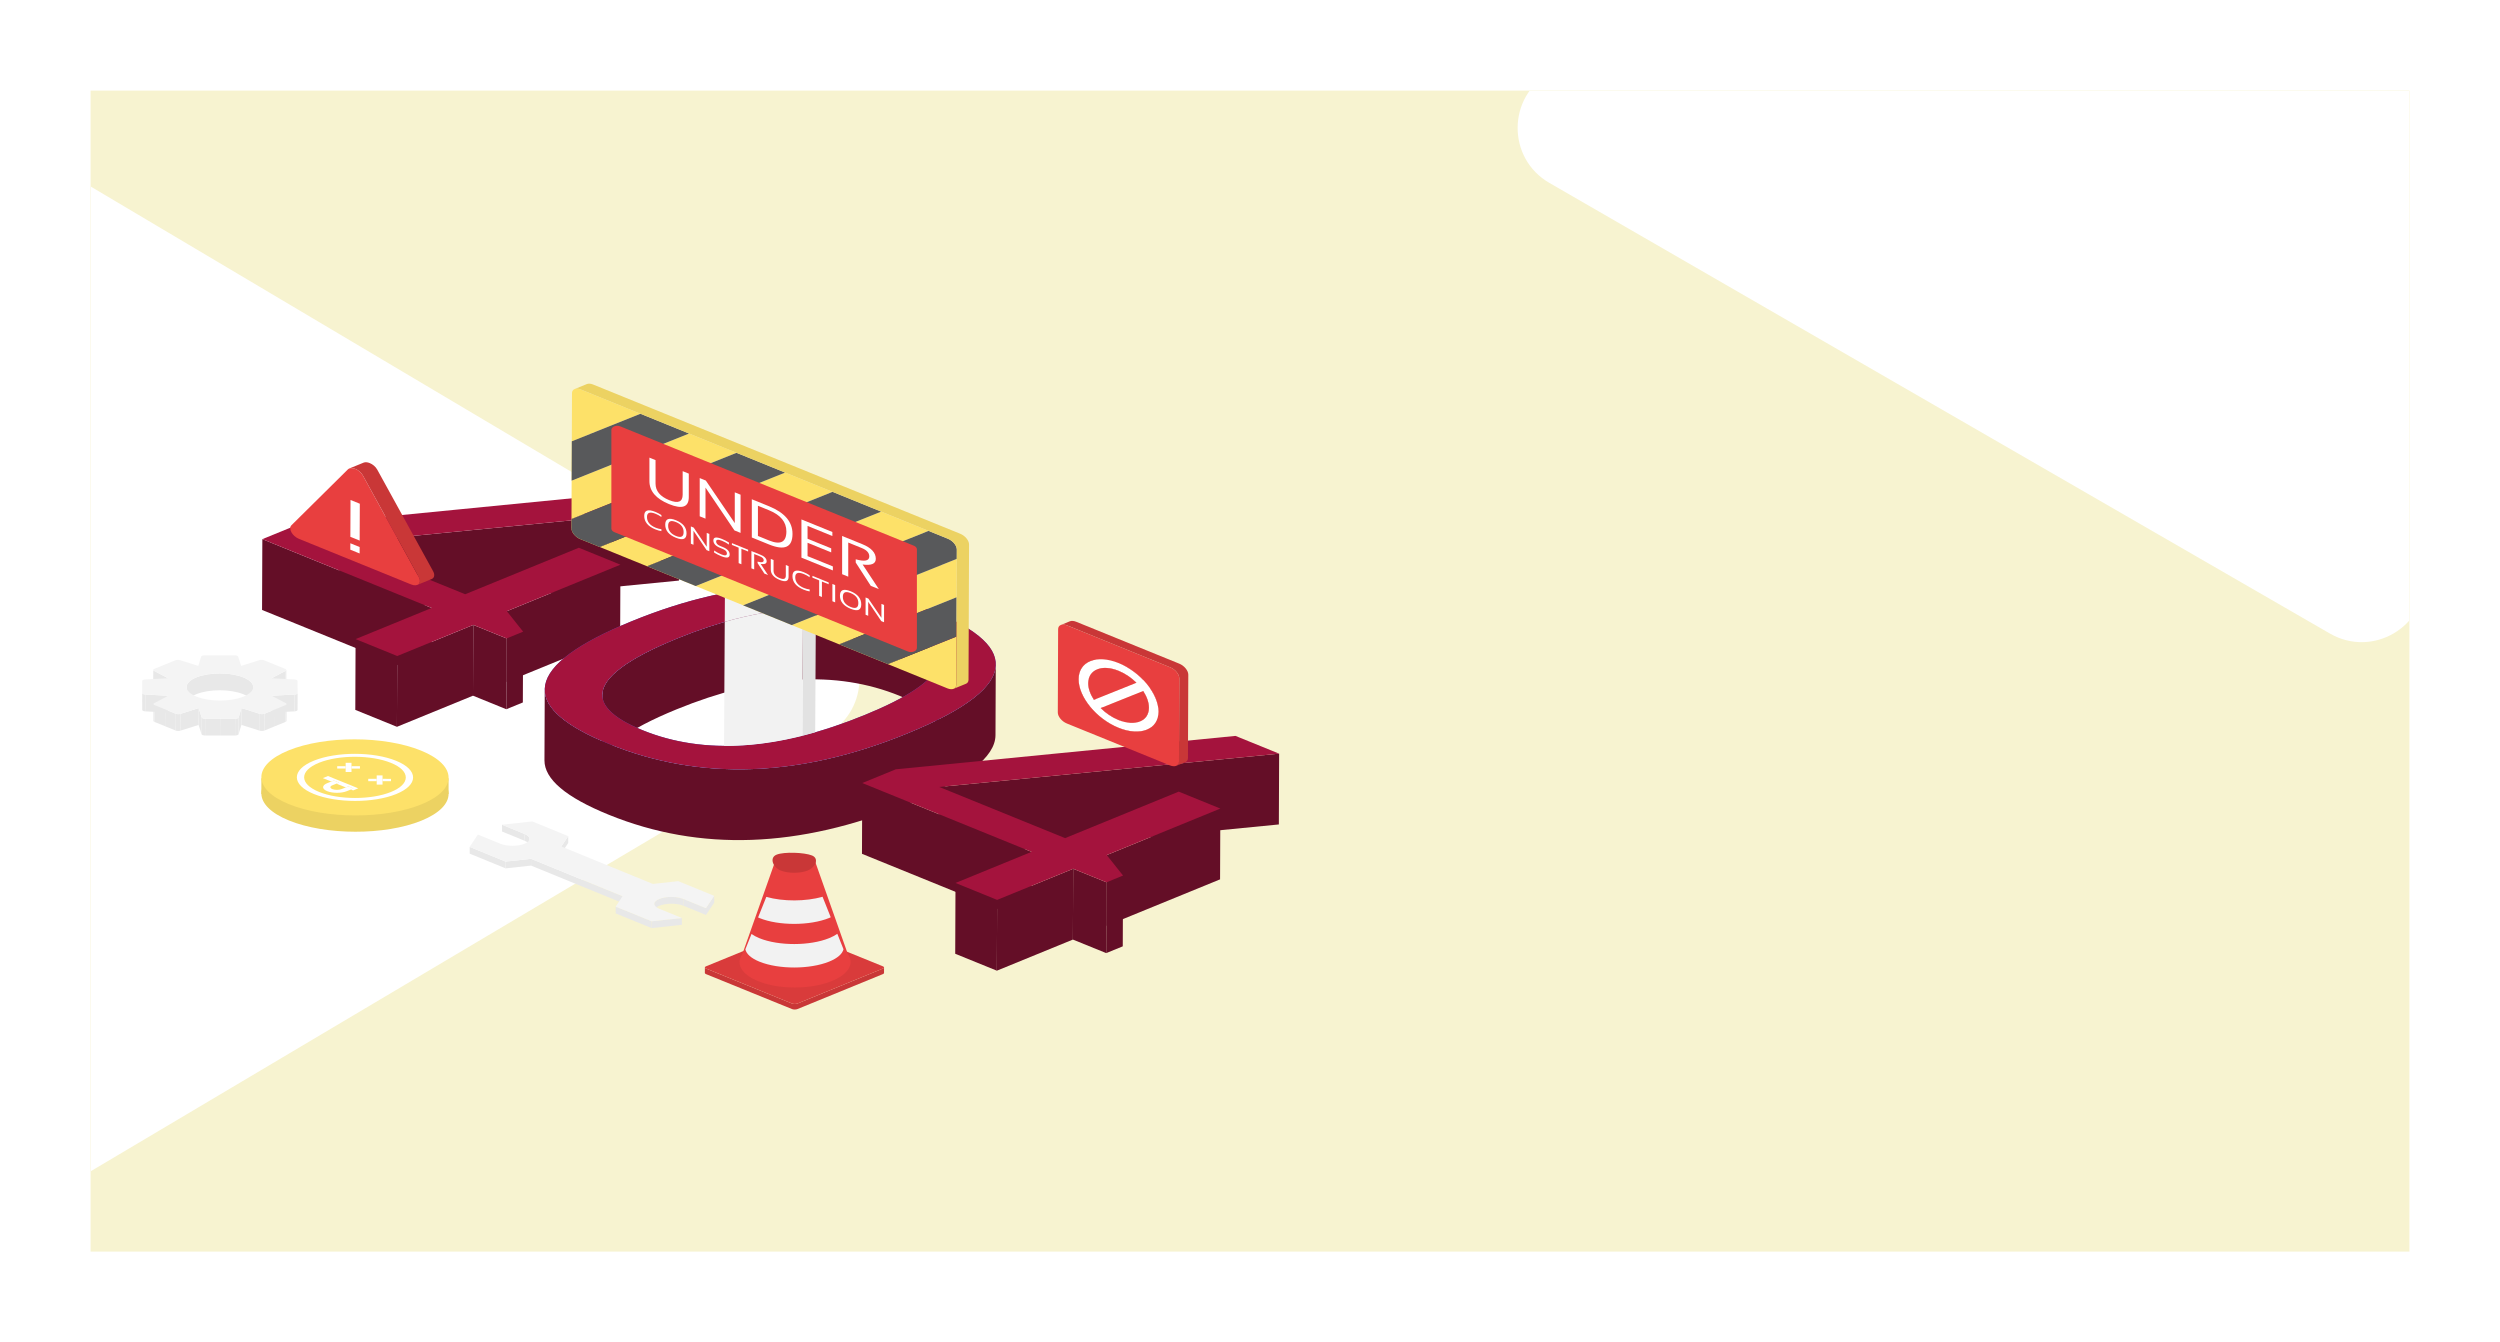 <svg width="2760" height="1482" viewBox="0 0 2760 1482" fill="none" xmlns="http://www.w3.org/2000/svg">
<g clip-path="url(#clip0_101_329)" filter="url(#filter0_d_101_329)">
<rect width="2560" height="1281.78" transform="translate(70 70)" fill="#F7F3D0"/>
<g filter="url(#filter1_d_101_329)">
<path d="M879.574 654.304C925.272 681.425 925.272 747.575 879.574 774.696L41.227 1272.26C-5.435 1299.95 -64.5 1266.32 -64.5 1212.06L-64.5 216.938C-64.5 162.677 -5.435 129.048 41.227 156.742L879.574 654.304Z" fill="white"/>
</g>
<g filter="url(#filter2_d_101_329)">
<path d="M2526.28 -432.007C2572.62 -458.022 2629.9 -424.947 2630.54 -371.811L2642.27 603C2642.92 657.257 2584.27 691.594 2537.28 664.464L1675.47 166.902C1628.48 139.772 1628.89 71.805 1676.21 45.242L2526.28 -432.007Z" fill="white"/>
</g>
<path d="M719.86 532.796L719.545 610.953L344.31 647.728L344.625 569.571L719.86 532.796Z" fill="#640E27"/>
<path d="M446.522 641.202L446.207 719.358L259.309 643.381L259.624 565.225L446.522 641.202Z" fill="#640E27"/>
<path d="M654.964 593.408L654.648 671.564L529.21 722.891L529.525 644.735L654.964 593.408" fill="#640E27"/>
<path d="M529.267 674.838L528.951 752.994L492.177 738.046L492.492 659.89L529.267 674.838Z" fill="#640E27"/>
<path d="M547.534 667.364L547.221 745.52L528.951 752.994L529.267 674.838L547.534 667.364" fill="#640E27"/>
<path d="M408.534 694.243L408.221 772.399L362.251 753.711L362.566 675.555L408.534 694.243Z" fill="#640E27"/>
<path d="M492.492 659.89L492.177 738.046L408.221 772.399L408.534 694.243L492.492 659.89Z" fill="#640E27"/>
<path d="M719.861 532.796L344.625 569.571L483.555 626.049L608.994 574.722L654.964 593.408L529.525 644.735L547.534 667.364L529.267 674.838L492.492 659.89L408.534 694.243L362.567 675.555L446.523 641.202L259.624 565.224L296.657 550.072L671.653 513.198L719.861 532.796Z" fill="#A4133D"/>
<path d="M1006.46 697.937L1006.15 776.094C1006.2 762.492 991.841 749.844 963.074 738.149C893.001 709.663 810.954 714.638 716.957 753.1C662.123 775.536 634.671 796.238 634.595 815.199L634.908 737.045C634.986 718.084 662.438 697.382 717.272 674.944C811.267 636.481 893.313 631.507 963.39 659.994C992.159 671.688 1006.52 684.337 1006.46 697.937Z" fill="#640E27"/>
<path d="M1069.33 703.477L1069.02 781.633C1068.92 805.821 1036.41 831.2 971.484 857.766C852.48 906.458 742.672 910.365 642.105 869.482C594.67 850.201 570.997 830.159 571.08 809.36L571.395 731.204C571.312 752.004 594.985 772.045 642.42 791.326C742.987 832.209 852.792 828.304 971.796 779.612C1036.73 753.044 1069.23 727.665 1069.33 703.477Z" fill="#640E27"/>
<path d="M679.453 776.175C747.701 803.917 829.504 798.298 924.797 759.306C1018.79 720.845 1031.64 687.738 963.39 659.994C893.313 631.507 811.267 636.482 717.272 674.944C621.979 713.936 609.379 747.688 679.453 776.175V776.175ZM1000.44 644.832C1101.01 685.713 1091.47 730.642 971.796 779.612C852.792 828.304 742.987 832.209 642.42 791.326C540.027 749.704 548.353 704.543 667.357 655.851C787.028 606.883 898.048 603.208 1000.44 644.832" fill="#4A56CC"/>
<path d="M944.754 1039.27L850.428 1077.87C848.763 1078.55 846.048 1078.56 844.373 1077.88L749.43 1039.28C748.592 1038.94 748.177 1038.49 748.18 1038.04L748.156 1044.17C748.153 1044.62 748.568 1045.07 749.406 1045.41L844.351 1084.01C846.021 1084.69 848.741 1084.68 850.401 1084L944.727 1045.4C945.554 1045.07 945.966 1044.63 945.966 1044.18L945.992 1038.05C945.99 1038.49 945.578 1038.94 944.754 1039.27" fill="#C93737"/>
<path d="M944.735 1036.82C946.402 1037.5 946.413 1038.6 944.754 1039.28L850.427 1077.87C848.763 1078.55 846.048 1078.56 844.373 1077.88L749.43 1039.28C747.76 1038.61 747.768 1037.5 749.427 1036.82L843.756 998.22C845.415 997.543 848.116 997.543 849.786 998.22L944.735 1036.82" fill="#D93B3B"/>
<path d="M909.111 1032.09L909.1 1032.06C909.144 1028.99 908.035 1025.92 905.895 1022.98L868.808 918L826.772 918.045L789.453 1023.58C787.519 1026.34 786.496 1029.2 786.455 1032.06L786.445 1032.09H786.45C786.366 1039.32 792.297 1046.54 804.27 1052.04C828.148 1063 866.984 1062.94 891.01 1051.91C902.964 1046.43 908.987 1039.26 909.098 1032.09H909.111" fill="#E83F3F"/>
<path d="M831.747 931.024C823.456 927.654 818.989 916.946 827.333 913.555C835.68 910.162 858.151 911.074 866.445 914.444C874.738 917.816 870.218 927.594 861.873 930.986C853.529 934.377 840.04 934.396 831.747 931.024Z" fill="#C93737"/>
<path d="M901.216 1017.98L894.401 1000.9C892.018 1002.62 889.025 1004.24 885.416 1005.7C864.102 1014.37 829.653 1014.41 808.471 1005.8C804.94 1004.37 802.007 1002.78 799.663 1001.1L792.878 1018.08C793.945 1023.06 799.133 1027.9 808.471 1031.7C829.653 1040.31 864.102 1040.27 885.416 1031.6C894.792 1027.79 900.052 1022.94 901.216 1017.98" fill="#F2F2F2"/>
<path d="M878.1 960.024C859.472 965.35 834.603 965.407 815.999 960.178L806.944 982.858C807.458 983.084 807.927 983.323 808.471 983.547C829.653 992.157 864.102 992.111 885.416 983.448C886.025 983.2 886.558 982.932 887.134 982.676L878.1 960.024Z" fill="#F2F2F2"/>
<path d="M679.453 776.175C747.701 803.917 829.504 798.298 924.797 759.306C1018.79 720.845 1031.64 687.738 963.39 659.994C893.313 631.507 811.267 636.482 717.272 674.944C621.979 713.936 609.379 747.688 679.453 776.175V776.175ZM1000.44 644.832C1101.01 685.713 1091.47 730.642 971.796 779.612C852.792 828.304 742.987 832.209 642.42 791.326C540.027 749.704 548.353 704.543 667.357 655.851C787.028 606.883 898.048 603.208 1000.44 644.832" fill="#A4133D"/>
<path d="M856.56 642.014L855.763 782.314C860.458 781.134 865.198 779.839 869.966 778.47L870.742 641.841C866.052 641.786 861.328 641.839 856.56 642.014Z" fill="#E2E2E2"/>
<path d="M870.742 641.841L870.885 616.515C866.176 616.312 861.447 616.221 856.706 616.189L856.561 642.013C861.328 641.839 866.052 641.786 870.742 641.841" fill="#E2E2E2"/>
<path d="M769.345 793.467C796.558 793.683 825.365 789.966 855.763 782.314L856.561 642.013C829.108 643.024 800.293 647.858 770.121 656.497L769.345 793.467Z" fill="#F2F2F2"/>
<path d="M856.561 642.014L856.706 616.189C828.473 615.986 799.671 618.759 770.302 624.507L770.121 656.497C800.294 647.859 829.109 643.024 856.561 642.014Z" fill="#F2F2F2"/>
<path d="M600.881 553.326L614.413 547.788C614.397 552.137 618.742 557.44 624.102 559.617L610.57 565.154C605.21 562.975 600.865 557.675 600.881 553.326Z" fill="#FDE169"/>
<path d="M600.924 542.996L614.456 537.458L614.413 547.788L600.881 553.326L600.924 542.996Z" fill="#FDE169"/>
<path d="M601.269 457.203L614.801 451.665L614.626 495.108L601.094 500.646L601.269 457.203Z" fill="#FDE169"/>
<path d="M684.369 595.155L697.901 589.617L751.595 611.444L738.063 616.982L684.369 595.155Z" fill="#FDE169"/>
<path d="M790.408 638.261L803.943 632.725L857.635 654.551L844.103 660.089L790.408 638.261Z" fill="#FDE169"/>
<path d="M896.448 681.368L909.981 675.83L963.675 697.658L950.143 703.196L896.448 681.368Z" fill="#FDE169"/>
<path d="M995.168 556.102L790.409 638.26L844.103 660.089L1026.29 586.989L1026.12 629.339L896.448 681.368L950.143 703.196L1025.94 672.782L1025.73 726.03C1025.71 730.38 1021.33 732.135 1015.96 729.95L610.57 565.154C605.21 562.975 600.865 557.675 600.881 553.326L601.482 403.941C601.501 399.604 605.875 397.85 611.235 400.027L677.066 426.788L601.269 457.202L601.094 500.645L730.758 448.617L783.104 469.896L600.924 542.996L600.881 553.326C600.865 557.675 605.21 562.975 610.57 565.154L632.023 573.876L836.782 491.717L889.13 512.995L684.369 595.155L738.063 616.982L942.822 534.824L995.168 556.102" fill="#FDE169"/>
<path d="M610.57 565.154L624.102 559.617L645.555 568.339L632.023 573.876L610.57 565.154Z" fill="#FDE169"/>
<path d="M730.759 448.617L601.094 500.646L601.269 457.203L677.067 426.789L730.759 448.617" fill="#58595B"/>
<path d="M836.782 491.717L632.023 573.876L610.57 565.154C605.21 562.975 600.865 557.675 600.881 553.326L600.924 542.996L783.104 469.896L836.782 491.717" fill="#58595B"/>
<path d="M942.822 534.824L738.063 616.982L684.369 595.155L889.13 512.995L942.822 534.824Z" fill="#58595B"/>
<path d="M1026.12 629.339L1025.94 672.782L950.143 703.196L896.448 681.368L1026.12 629.339" fill="#58595B"/>
<path d="M1016.62 564.825C1022 567.008 1026.34 572.31 1026.33 576.646L1026.29 586.989L844.103 660.089L790.408 638.261L995.167 556.103L1016.62 564.825" fill="#58595B"/>
<path d="M1030.14 559.286L1008.69 550.565L956.341 529.286L902.646 507.459L850.301 486.179L796.625 464.358L744.277 443.079L690.583 421.252L624.754 394.491C622.055 393.395 619.609 393.294 617.839 394.019L604.307 399.555C606.077 398.832 608.523 398.931 611.219 400.027L677.05 426.788L730.745 448.617L783.09 469.895L836.769 491.716L889.114 512.995L942.809 534.824L995.154 556.102L1016.61 564.824C1021.98 567.007 1026.33 572.31 1026.31 576.645L1026.27 586.988L1026.1 629.339L1025.93 672.782L1025.71 726.03C1025.7 728.19 1024.62 729.711 1022.87 730.426L1036.4 724.89C1038.15 724.175 1039.24 722.654 1039.24 720.492L1039.46 667.244L1039.63 623.803L1039.8 581.453L1039.85 571.109C1039.87 566.772 1035.52 561.471 1030.14 559.286" fill="#ECD262"/>
<path d="M972.494 689.301L648.203 557.474C646.191 556.654 644.949 555.141 644.949 553.502V444.65C644.949 441.122 650.374 438.917 654.713 440.682L979.004 572.509C981.019 573.326 982.261 574.84 982.261 576.478V685.331C982.261 688.859 976.833 691.064 972.494 689.301" fill="#E83F3F"/>
<path d="M686.959 501.136V475.227L693.717 477.974V503.882C693.717 511.988 698.709 518.07 708.691 522.129C718.673 526.187 723.666 524.163 723.666 516.058V490.15L730.422 492.894V518.804C730.422 529.861 723.179 532.444 708.691 526.555C694.205 520.664 686.959 512.193 686.959 501.136" fill="white"/>
<path d="M742.475 539.994V497.795L749.233 500.543L781.189 547.527V513.534L787.581 516.132V558.329L780.825 555.583L748.867 508.302V542.592L742.475 539.994Z" fill="white"/>
<path d="M818.992 566.672C831.775 571.868 838.167 568.525 838.167 556.643C838.167 546.296 831.775 538.522 818.992 533.328L806.758 528.353V561.697L818.992 566.672ZM800 563.377V521.179L818.992 528.899C836.281 535.928 844.925 546.091 844.925 559.389C844.925 574.223 836.281 578.126 818.992 571.098L800 563.377Z" fill="white"/>
<path d="M888.931 557.331V561.758L861.538 550.623V564.788L887.654 575.403V579.829L861.538 569.215V583.969L889.483 595.328V599.754L854.786 585.648V543.451L888.931 557.331" fill="white"/>
<path d="M899.708 603.909V561.712L921.988 570.77C931.922 574.808 936.888 580.201 936.888 586.949C936.888 592.437 932.029 594.525 922.317 593.211L940.247 620.39L931.337 616.767L914.718 591.038V587.469C924.703 590.247 929.694 589.177 929.694 584.26C929.694 580.364 926.917 577.288 921.366 575.031L906.463 568.974V606.657L899.708 603.909Z" fill="white"/>
<path d="M700.198 556.372C698.165 556.076 695.961 555.448 693.597 554.487C685.341 551.132 681.217 546.142 681.217 539.518C681.217 533.25 685.341 531.794 693.597 535.148C695.961 536.11 698.165 537.271 700.198 538.632V540.768C698.165 539.317 696.072 538.156 693.925 537.284C687.488 534.667 684.272 535.825 684.272 540.76C684.272 546.049 687.488 550.004 693.925 552.621C696.072 553.493 698.165 554.032 700.198 554.238V556.372Z" fill="white"/>
<path d="M716.26 561.699C721.894 563.99 724.712 562.562 724.712 557.413C724.712 552.336 721.894 548.653 716.26 546.362C710.506 544.022 707.627 545.391 707.627 550.468C707.627 555.617 710.506 559.361 716.26 561.699V561.699ZM704.408 549.239C704.408 542.776 708.36 541.149 716.26 544.361C724.041 547.525 727.93 552.338 727.93 558.801C727.93 565.23 724.041 566.863 716.26 563.7C708.36 560.487 704.408 555.668 704.408 549.239Z" fill="white"/>
<path d="M732.719 570.256V551.185L735.774 552.427L750.216 573.662V558.299L753.106 559.473V578.544L750.052 577.303L735.607 555.934V571.432L732.719 570.256Z" fill="white"/>
<path d="M758.388 580.025V577.757C760.864 579.475 763.538 580.918 766.41 582.086C770.471 583.736 772.502 583.361 772.502 580.962C772.502 578.915 771.005 577.284 768.012 576.069L764.974 574.832C760.031 572.824 757.562 570.085 757.562 566.619C757.562 562.974 760.726 562.437 767.053 565.008C769.806 566.129 772.362 567.434 774.73 568.93V571.197C772.362 569.524 769.806 568.128 767.053 567.009C762.763 565.266 760.616 565.549 760.616 567.861C760.616 569.905 762.068 571.519 764.974 572.699L768.012 573.933C773.041 575.978 775.557 578.735 775.557 582.202C775.557 585.936 772.508 586.564 766.41 584.085C763.538 582.919 760.864 581.565 758.388 580.025" fill="white"/>
<path d="M795.941 576.886V578.887L788.512 575.868V592.938L785.458 591.697V574.625L778.032 571.606V569.605L795.941 576.886Z" fill="white"/>
<path d="M799.575 597.434V578.362L809.643 582.456C814.133 584.28 816.377 586.719 816.377 589.767C816.377 592.25 814.182 593.192 809.791 592.598L817.896 604.882L813.866 603.245L806.357 591.618V590.002C810.871 591.26 813.126 590.776 813.126 588.553C813.126 586.793 811.87 585.403 809.36 584.383L802.626 581.644V598.675L799.575 597.434" fill="white"/>
<path d="M820.95 598.762V587.051L824.004 588.294V600.004C824.004 603.666 826.259 606.416 830.773 608.25C835.282 610.084 837.539 609.168 837.539 605.506V593.795L840.594 595.037V606.748C840.594 611.746 837.318 612.912 830.773 610.251C824.222 607.588 820.95 603.759 820.95 598.762Z" fill="white"/>
<path d="M863.868 622.905C861.834 622.611 859.631 621.983 857.266 621.019C849.011 617.665 844.884 612.677 844.884 606.052C844.884 599.784 849.011 598.326 857.266 601.683C859.631 602.644 861.834 603.805 863.868 605.167V607.3C861.834 605.849 859.744 604.689 857.598 603.816C851.157 601.199 847.941 602.358 847.941 607.293C847.941 612.584 851.157 616.538 857.598 619.155C859.744 620.028 861.834 620.566 863.868 620.771V622.905" fill="white"/>
<path d="M884.834 613.022V615.023L877.402 612.001V629.074L874.351 627.833V610.761L866.925 607.74V605.741L884.834 613.022Z" fill="white"/>
<path d="M892.015 615.941V635.014L888.958 633.772V614.698L892.015 615.941Z" fill="white"/>
<path d="M909.148 640.111C914.783 642.4 917.601 640.972 917.601 635.825C917.601 630.746 914.783 627.063 909.148 624.772C903.395 622.434 900.513 623.801 900.513 628.878C900.513 634.027 903.395 637.771 909.148 640.111V640.111ZM897.297 627.651C897.297 621.186 901.248 619.561 909.148 622.772C916.93 625.935 920.817 630.748 920.817 637.213C920.817 643.641 916.93 645.275 909.148 642.112C901.248 638.899 897.297 634.078 897.297 627.651Z" fill="white"/>
<path d="M925.608 648.669V629.596L928.657 630.838L943.105 652.073V636.709L945.992 637.885V656.956L942.938 655.714L928.496 634.346V649.843L925.608 648.669" fill="white"/>
<path d="M524.227 880.499L524.257 888.005L549.174 898.201L549.145 890.695L524.227 880.499Z" fill="#E8E8E8"/>
<path d="M554.631 903.577L554.601 896.069C554.593 894.121 552.775 892.181 549.144 890.694L549.174 898.201C552.805 899.687 554.623 901.629 554.631 903.577" fill="#E8E8E8"/>
<path d="M589.7 904.514L589.73 912.02L597.334 900.583L597.304 893.076L589.7 904.514Z" fill="#E8E8E8"/>
<path d="M528.176 921.177L528.208 928.683L556.279 925.62L556.25 918.114L528.176 921.177" fill="#E8E8E8"/>
<path d="M488.522 904.95L488.552 912.457L528.208 928.683L528.176 921.177L488.522 904.95" fill="#E8E8E8"/>
<path d="M556.25 918.114L556.28 925.62L657.313 966.96L657.283 959.453L556.25 918.114Z" fill="#E8E8E8"/>
<path d="M692.382 967.897L692.411 975.403C692.403 973.432 694.254 971.456 697.957 969.952C705.324 966.956 717.205 966.956 724.515 969.947L724.485 962.44C717.175 959.45 705.294 959.45 697.925 962.446C694.221 963.95 692.374 965.926 692.382 967.897Z" fill="#E8E8E8"/>
<path d="M749.406 972.638L749.435 980.145L758.491 966.524L758.461 959.018L749.406 972.638Z" fill="#E8E8E8"/>
<path d="M724.485 962.441L724.515 969.947L749.435 980.145L749.406 972.638L724.485 962.441Z" fill="#E8E8E8"/>
<path d="M649.679 970.893L649.709 978.399L689.362 994.624L689.333 987.117L649.679 970.893Z" fill="#E8E8E8"/>
<path d="M689.333 987.118L689.362 994.624L722.786 990.977L722.756 983.471L689.333 987.118Z" fill="#E8E8E8"/>
<path d="M497.58 891.332L488.522 904.95L528.176 921.177L556.25 918.114L657.283 959.454L649.679 970.893L689.333 987.118L722.756 983.471L697.839 973.273C690.529 970.283 690.566 965.437 697.925 962.446C705.294 959.45 717.175 959.45 724.485 962.441L749.406 972.638L758.461 959.017L718.805 942.791L690.733 945.856L589.701 904.514L597.304 893.076L557.651 876.85L524.227 880.499L549.145 890.694C556.455 893.687 556.417 898.533 549.048 901.527C541.689 904.518 529.808 904.518 522.498 901.527L497.58 891.332" fill="#F4F4F4"/>
<path d="M127.01 728.442L126.935 747.032L126.889 740.282L126.962 721.691L127.01 728.442" fill="#E2E2E2"/>
<path d="M127.064 735.188L126.989 753.779L126.935 747.032L127.01 728.442L127.064 735.188" fill="#E2E2E2"/>
<path d="M286.104 709.612L286.031 728.201C286.028 728.539 285.767 728.877 285.234 729.159L285.309 710.568C285.843 710.285 286.104 709.948 286.104 709.612Z" fill="#E8E8E8"/>
<path d="M298.588 735.188L298.513 753.778C298.518 754.574 297.077 755.251 295.138 755.352L295.213 736.76C297.15 736.66 298.593 735.985 298.588 735.188Z" fill="#E8E8E8"/>
<path d="M286.408 747.289L286.333 765.879C286.33 766.283 285.95 766.685 285.207 766.988L285.282 748.399C286.026 748.094 286.408 747.692 286.408 747.289Z" fill="#E8E8E8"/>
<path d="M139.066 728.181L139.142 709.591C139.142 709.933 139.411 710.278 139.963 710.57L139.888 729.159C139.338 728.869 139.066 728.524 139.066 728.181Z" fill="#E8E8E8"/>
<path d="M285.309 710.568L285.234 729.159L269.722 737.383L269.797 718.793L285.309 710.568Z" fill="#E8E8E8"/>
<path d="M155.591 718.793L155.515 737.384L139.888 729.159L139.963 710.57L155.591 718.793Z" fill="#E8E8E8"/>
<path d="M249.529 728.516L249.453 747.105C249.47 743.244 245.85 739.375 238.604 736.43C224.205 730.578 200.925 730.578 186.62 736.43C179.514 739.337 175.959 743.142 175.943 746.954L176.018 728.364C176.034 724.552 179.59 720.748 186.695 717.841C201 711.986 224.28 711.986 238.68 717.841C245.925 720.786 249.545 724.653 249.529 728.516Z" fill="#E8E8E8"/>
<path d="M130.463 736.76L130.388 755.352C129.512 755.304 128.731 755.139 128.139 754.898C127.43 754.612 126.991 754.214 126.989 753.779L127.064 735.188C127.067 735.624 127.503 736.021 128.214 736.309C128.804 736.55 129.585 736.713 130.463 736.76Z" fill="#E8E8E8"/>
<path d="M295.213 736.76L295.138 755.351L269.883 756.677L269.959 738.086L295.213 736.76Z" fill="#E8E8E8"/>
<path d="M155.752 738.086L155.677 756.677L130.388 755.351L130.463 736.76L155.752 738.086Z" fill="#E8E8E8"/>
<path d="M139.368 765.864L139.443 747.274C139.441 747.686 139.828 748.092 140.588 748.401L140.513 766.992C139.753 766.683 139.368 766.273 139.368 765.864" fill="#E8E8E8"/>
<path d="M285.282 748.399L285.207 766.988L273.536 771.763L273.611 753.174L285.282 748.399Z" fill="#E8E8E8"/>
<path d="M152.326 753.174L152.253 771.763L140.512 766.992L140.588 748.401L152.326 753.174Z" fill="#E8E8E8"/>
<path d="M273.611 753.174L273.536 771.764L261.873 776.535L261.948 757.946L273.611 753.174Z" fill="#E8E8E8"/>
<path d="M256.831 758.077L256.755 776.668L236.538 770.32L236.613 751.729L256.831 758.077Z" fill="#E8E8E8"/>
<path d="M164.067 757.946L163.992 776.535L152.253 771.764L152.326 753.174L164.067 757.946Z" fill="#E8E8E8"/>
<path d="M189.308 751.727L189.233 770.317L169.118 776.672L169.193 758.081L189.308 751.727Z" fill="#E8E8E8"/>
<path d="M261.948 757.946L261.873 776.535C260.497 777.099 258.312 777.156 256.755 776.668L256.831 758.077C258.388 758.566 260.572 758.509 261.948 757.946" fill="#E8E8E8"/>
<path d="M169.193 758.08L169.118 776.672C167.577 777.155 165.379 777.098 163.992 776.535L164.067 757.946C165.452 758.511 167.652 758.566 169.193 758.08" fill="#E8E8E8"/>
<path d="M236.614 751.729L236.538 770.321L233.365 780.628L233.441 762.037L236.614 751.729Z" fill="#E8E8E8"/>
<path d="M192.64 762.037L192.567 780.628L189.232 770.317L189.308 751.727L192.64 762.037" fill="#E8E8E8"/>
<path d="M233.441 762.037L233.365 780.628C233.123 781.419 231.48 782.005 229.527 782.007L229.602 763.415C231.552 763.415 233.198 762.827 233.441 762.037Z" fill="#E8E8E8"/>
<path d="M229.603 763.415L229.527 782.007L212.976 782.009L213.051 763.417L229.603 763.415" fill="#E8E8E8"/>
<path d="M213.051 763.417L212.976 782.009H196.432L196.505 763.417H213.051Z" fill="#E8E8E8"/>
<path d="M196.505 763.417L196.432 782.009C195.368 782.009 194.39 781.832 193.682 781.544C193.089 781.303 192.683 780.984 192.567 780.628L192.64 762.036C192.758 762.393 193.165 762.712 193.757 762.953C194.466 763.243 195.441 763.417 196.505 763.417Z" fill="#E8E8E8"/>
<path d="M186.87 739.04C201.27 744.892 224.542 744.896 238.849 739.042C253.155 733.187 253.079 723.693 238.68 717.841C224.28 711.986 201.001 711.986 186.695 717.841C172.388 723.695 172.471 733.185 186.87 739.04ZM285.587 746.311C286.788 746.944 286.656 747.836 285.283 748.399L273.612 753.174L261.949 757.946C260.572 758.509 258.388 758.566 256.831 758.077L236.614 751.729L233.441 762.037C233.198 762.827 231.553 763.415 229.603 763.415L213.051 763.417H196.505C195.441 763.417 194.466 763.243 193.758 762.953C193.165 762.712 192.758 762.393 192.64 762.037L189.308 751.727L169.193 758.08C167.652 758.566 165.452 758.511 164.067 757.946L152.326 753.174L140.588 748.401C139.204 747.839 139.058 746.942 140.249 746.315L155.753 738.086L130.463 736.76C129.585 736.713 128.804 736.55 128.214 736.309C127.503 736.02 127.067 735.624 127.064 735.188L127.01 728.442L126.962 721.691C126.957 720.896 128.395 720.223 130.331 720.122L155.591 718.793L139.963 710.57C138.762 709.936 138.894 709.045 140.27 708.481L151.933 703.71L163.601 698.933C164.978 698.371 167.162 698.314 168.719 698.802L188.936 705.149L192.104 694.846C192.346 694.055 193.995 693.463 195.948 693.463H212.491L229.045 693.461C230.106 693.461 231.081 693.638 231.787 693.924C232.382 694.165 232.786 694.485 232.902 694.846L236.242 705.151L256.365 698.802C257.901 698.314 260.093 698.373 261.477 698.936L273.216 703.708L284.957 708.481C286.341 709.045 286.492 709.938 285.309 710.568L269.798 718.793L295.079 720.12C295.962 720.168 296.749 720.333 297.341 720.574C298.05 720.86 298.483 721.256 298.489 721.691L298.534 728.442L298.588 735.188C298.594 735.984 297.15 736.66 295.213 736.76L269.959 738.086L285.587 746.311" fill="#F4F4F4"/>
<path d="M432.263 607.01L370.642 494.958C368.807 491.629 365.594 489.033 362.37 487.723C359.149 486.412 355.924 486.393 354.069 488.221L291.747 549.888C288.038 553.542 292.619 561.87 299.978 564.862L423.94 615.254C431.302 618.247 435.932 613.665 432.263 607.01" fill="#E83F3F"/>
<path d="M448.104 600.53L386.482 488.476C384.648 485.149 381.432 482.551 378.21 481.242C375.746 480.239 373.276 479.993 371.423 480.751L355.582 487.232C357.438 486.473 359.905 486.719 362.37 487.723C365.594 489.033 368.807 491.629 370.642 494.958L432.263 607.01C434.572 611.196 433.594 614.562 430.72 615.738L446.56 609.257C449.434 608.082 450.412 604.715 448.104 600.53" fill="#C93737"/>
<path d="M356.746 576.856L356.776 569.75L367.043 573.924L367.013 581.03L356.746 576.856Z" fill="white"/>
<path d="M356.967 521.947L367.234 526.119L367.07 566.816L356.802 562.643L356.967 521.947Z" fill="white"/>
<path d="M1382.17 802.034L1381.85 880.19L1006.62 916.965L1006.93 838.808L1382.17 802.034Z" fill="#640E27"/>
<path d="M1108.83 910.439L1108.51 988.595L921.616 912.616L921.932 834.461L1108.83 910.439Z" fill="#640E27"/>
<path d="M1317.27 862.648L1316.96 940.804L1191.52 992.128L1191.83 913.972L1317.27 862.648Z" fill="#640E27"/>
<path d="M1191.58 944.075L1191.26 1022.23L1154.48 1007.28L1154.8 929.125L1191.58 944.075Z" fill="#640E27"/>
<path d="M1209.84 936.601L1209.53 1014.76L1191.26 1022.23L1191.58 944.075L1209.84 936.601Z" fill="#640E27"/>
<path d="M1070.84 963.48L1070.53 1041.64L1024.56 1022.95L1024.87 944.792L1070.84 963.48Z" fill="#640E27"/>
<path d="M1154.8 929.125L1154.48 1007.28L1070.53 1041.64L1070.84 963.48L1154.8 929.125Z" fill="#640E27"/>
<path d="M1382.17 802.033L1006.93 838.808L1145.86 895.286L1271.3 843.959L1317.27 862.647L1191.83 913.972L1209.84 936.601L1191.58 944.075L1154.8 929.125L1070.84 963.48L1024.87 944.792L1108.83 910.439L921.931 834.461L958.964 819.309L1333.96 782.437L1382.17 802.033Z" fill="#A4133D"/>
<path d="M435.199 876.022C394.967 892.377 329.531 892.294 289.048 875.838C248.562 859.378 248.357 832.78 288.59 816.424C328.822 800.069 394.255 800.153 434.741 816.61C475.227 833.068 475.432 859.666 435.199 876.022" fill="#ECD262"/>
<path d="M465.24 846.55H258.549V829.245H465.24V846.55Z" fill="#ECD262"/>
<path d="M435.199 858.028C394.967 874.383 329.531 874.299 289.048 857.842C248.562 841.386 248.357 814.784 288.59 798.43C328.822 782.075 394.255 782.159 434.741 798.616C475.227 815.074 475.432 841.674 435.199 858.028Z" fill="#FDE169"/>
<path d="M358.044 812.11V822.284L351.593 822.277L351.596 818.495L351.601 815.884L351.604 812.104L358.044 812.11" fill="white"/>
<path d="M365.524 840.316L359.83 842.616L357.39 841.625L360.237 840.473L354.543 838.162L351.696 839.309L341.433 835.139L344.278 833.987L338.586 831.674L335.739 832.823L326.377 829.019L332.073 826.718L365.524 840.316Z" fill="white"/>
<path d="M367.374 815.903L367.377 818.516L358.044 818.503L358.042 815.891L367.374 815.903Z" fill="white"/>
<path d="M376.543 829.804L385.873 829.817V832.431L376.543 832.417V829.804Z" fill="white"/>
<path d="M392.322 826.045L392.324 829.826L392.322 832.44V836.219L385.876 836.212L385.873 832.43V829.817V826.035L392.322 826.045Z" fill="white"/>
<path d="M342.271 815.874L351.601 815.884L351.599 818.495L342.263 818.484L342.271 815.874Z" fill="white"/>
<path d="M322.186 844.261C344.076 853.161 379.692 853.207 401.582 844.367C423.472 835.528 423.472 821.095 401.582 812.197C379.692 803.299 344.078 803.251 322.188 812.091C300.298 820.934 300.298 835.365 322.186 844.261V844.261ZM407.287 809.893C432.317 820.069 432.317 836.576 407.284 846.687C382.253 856.795 341.525 856.736 316.494 846.561C291.464 836.387 291.464 819.887 316.494 809.779C341.528 799.669 382.256 799.718 407.287 809.893" fill="white"/>
<path d="M360.236 840.473L357.39 841.625L352.819 843.47C346.85 845.88 337.14 845.867 331.168 843.442C325.2 841.014 325.2 837.079 331.168 834.67L335.739 832.823L338.586 831.674L344.278 833.987L341.433 835.139L336.862 836.982C334.034 838.126 334.034 839.992 336.862 841.143C339.691 842.29 344.296 842.298 347.127 841.156L351.695 839.309L354.542 838.162L360.236 840.473" fill="white"/>
<path d="M401.657 829.838V832.451L392.322 832.44L392.324 829.827L401.657 829.838" fill="white"/>
<path d="M1214.67 769.361C1217.71 770.598 1220.67 771.554 1223.55 772.244C1220.24 773.6 1216.93 774.952 1213.61 776.306C1210.74 775.618 1207.77 774.66 1204.73 773.425C1207.71 772.206 1211.69 770.581 1214.67 769.361Z" fill="#E83F3F"/>
<path d="M1170.7 715.739C1170.62 735.417 1190.34 759.474 1214.67 769.361L1204.73 773.425C1180.41 763.537 1160.69 739.481 1160.77 719.802C1160.81 710.027 1165.73 703.141 1173.65 699.898L1183.58 695.836C1175.66 699.077 1170.73 705.963 1170.7 715.739Z" fill="#E83F3F"/>
<path d="M1185.15 751.712L1195.08 747.648C1200.58 753.131 1207.37 757.821 1214.7 760.802L1204.77 764.865C1197.44 761.885 1190.66 757.193 1185.15 751.712" fill="white"/>
<path d="M1171.36 724.109L1181.29 720.045C1181.27 725.986 1183.62 732.436 1187.61 738.545L1177.68 742.609C1173.69 736.501 1171.34 730.051 1171.36 724.109" fill="white"/>
<path d="M1238.53 762.431L1228.61 766.493C1222.51 768.989 1214.07 768.644 1204.77 764.864L1214.7 760.802C1224 764.582 1232.44 764.925 1238.53 762.431Z" fill="white"/>
<path d="M1181.15 708.982L1191.08 704.92C1185.06 707.383 1181.32 712.616 1181.29 720.044L1171.36 724.109C1171.39 716.678 1175.12 711.446 1181.15 708.982Z" fill="white"/>
<path d="M1223.55 772.244C1232.23 774.332 1240 773.977 1246.04 771.508L1236.11 775.572C1230.07 778.039 1222.3 778.396 1213.61 776.306C1216.93 774.952 1220.24 773.6 1223.55 772.244" fill="#E83F3F"/>
<path d="M1181.15 708.982L1191.08 704.92C1197.18 702.424 1205.62 702.769 1214.92 706.553L1204.99 710.615C1195.68 706.834 1187.24 706.487 1181.15 708.982Z" fill="#E83F3F"/>
<path d="M1173.65 699.9L1183.58 695.836C1191.6 692.553 1202.71 693.006 1214.95 697.983L1205.02 702.045C1192.78 697.071 1181.68 696.615 1173.65 699.9" fill="white"/>
<path d="M1248.33 747.297C1248.3 754.729 1244.56 759.966 1238.54 762.431L1228.61 766.493C1234.63 764.03 1238.37 758.794 1238.4 751.361C1238.42 745.429 1236.07 738.97 1232.08 732.871L1242 728.808C1246 734.907 1248.35 741.365 1248.33 747.297Z" fill="#E83F3F"/>
<path d="M1185.15 751.712L1195.08 747.648L1242 728.808L1232.08 732.871L1185.15 751.712" fill="#E83F3F"/>
<path d="M1177.68 742.609L1187.61 738.545L1234.55 719.709L1224.62 723.773L1177.68 742.609" fill="white"/>
<path d="M1214.92 706.553C1222.25 709.532 1229.04 714.213 1234.55 719.709L1224.62 723.773C1219.1 718.277 1212.32 713.595 1204.99 710.615C1207.97 709.396 1211.94 707.771 1214.92 706.553Z" fill="#E83F3F"/>
<path d="M1246.04 771.508L1236.11 775.572C1244.03 772.329 1248.95 765.443 1248.99 755.668C1249.07 735.99 1229.34 711.931 1205.02 702.045L1214.95 697.983C1239.28 707.869 1259 731.926 1258.92 751.604C1258.88 761.378 1253.96 768.265 1246.04 771.508" fill="white"/>
<path d="M1204.77 764.865C1223.25 772.378 1238.34 766.319 1238.4 751.362C1238.42 745.429 1236.07 738.97 1232.08 732.871L1185.15 751.712C1190.66 757.193 1197.44 761.885 1204.77 764.865V764.865ZM1171.36 724.109C1171.34 730.051 1173.69 736.501 1177.68 742.609L1224.62 723.773C1219.1 718.277 1212.32 713.595 1204.99 710.615C1186.5 703.101 1171.42 709.153 1171.36 724.109ZM1205.02 702.045C1229.34 711.932 1249.07 735.99 1248.99 755.668C1248.91 775.345 1229.06 783.314 1204.73 773.425C1180.41 763.537 1160.69 739.482 1160.77 719.802C1160.85 700.124 1180.7 692.159 1205.02 702.045Z" fill="white"/>
<path d="M1185.15 751.712L1232.08 732.871C1236.07 738.97 1238.42 745.429 1238.4 751.361C1238.34 766.319 1223.25 772.378 1204.77 764.864C1197.44 761.885 1190.66 757.193 1185.15 751.712" fill="#E83F3F"/>
<path d="M1204.99 710.615C1212.32 713.595 1219.1 718.277 1224.62 723.773L1177.68 742.609C1173.69 736.501 1171.34 730.051 1171.36 724.109C1171.42 709.153 1186.5 703.102 1204.99 710.615Z" fill="#E83F3F"/>
<path d="M1204.73 773.425C1229.06 783.314 1248.91 775.345 1248.99 755.668C1249.07 735.99 1229.34 711.932 1205.02 702.045C1180.7 692.159 1160.85 700.124 1160.77 719.802C1160.69 739.482 1180.41 763.537 1204.73 773.425ZM1261.98 706.748C1267.5 708.992 1271.96 714.431 1271.95 718.899L1271.58 810.949C1271.56 815.414 1267.07 817.217 1261.55 814.972L1147.78 768.722C1142.25 766.478 1137.79 761.039 1137.81 756.571L1138.18 664.521C1138.2 660.055 1142.69 658.253 1148.21 660.497L1261.98 706.748Z" fill="#E83F3F"/>
<path d="M1271.91 702.684L1158.14 656.434C1155.36 655.306 1152.84 655.2 1151.03 655.943L1141.1 660.007C1142.91 659.264 1145.43 659.368 1148.21 660.497L1261.98 706.748C1267.5 708.992 1271.96 714.431 1271.95 718.899L1271.58 810.947C1271.57 813.168 1270.46 814.729 1268.66 815.463L1278.59 811.398C1280.38 810.666 1281.5 809.104 1281.5 806.885L1281.88 714.835C1281.9 710.369 1277.43 704.93 1271.91 702.684Z" fill="#C93737"/>
</g>
<defs>
<filter id="filter0_d_101_329" x="0" y="0" width="2760" height="1481.78" filterUnits="userSpaceOnUse" color-interpolation-filters="sRGB">
<feFlood flood-opacity="0" result="BackgroundImageFix"/>
<feColorMatrix in="SourceAlpha" type="matrix" values="0 0 0 0 0 0 0 0 0 0 0 0 0 0 0 0 0 0 127 0" result="hardAlpha"/>
<feOffset dx="30" dy="30"/>
<feGaussianBlur stdDeviation="50"/>
<feColorMatrix type="matrix" values="0 0 0 0 0 0 0 0 0 0 0 0 0 0 0 0 0 0 0.1 0"/>
<feBlend mode="normal" in2="BackgroundImageFix" result="effect1_dropShadow_101_329"/>
<feBlend mode="normal" in="SourceGraphic" in2="effect1_dropShadow_101_329" result="shape"/>
</filter>
<filter id="filter1_d_101_329" x="-109.5" y="101.831" width="1078.35" height="1235.34" filterUnits="userSpaceOnUse" color-interpolation-filters="sRGB">
<feFlood flood-opacity="0" result="BackgroundImageFix"/>
<feColorMatrix in="SourceAlpha" type="matrix" values="0 0 0 0 0 0 0 0 0 0 0 0 0 0 0 0 0 0 127 0" result="hardAlpha"/>
<feOffset dx="5" dy="5"/>
<feGaussianBlur stdDeviation="25"/>
<feColorMatrix type="matrix" values="0 0 0 0 0.708 0 0 0 0 0.693 0 0 0 0 0.561 0 0 0 1 0"/>
<feBlend mode="normal" in2="BackgroundImageFix" result="effect1_dropShadow_101_329"/>
<feBlend mode="normal" in="SourceGraphic" in2="effect1_dropShadow_101_329" result="shape"/>
</filter>
<filter id="filter2_d_101_329" x="1595.47" y="-486.067" width="1101.8" height="1215.02" filterUnits="userSpaceOnUse" color-interpolation-filters="sRGB">
<feFlood flood-opacity="0" result="BackgroundImageFix"/>
<feColorMatrix in="SourceAlpha" type="matrix" values="0 0 0 0 0 0 0 0 0 0 0 0 0 0 0 0 0 0 127 0" result="hardAlpha"/>
<feOffset dx="5" dy="5"/>
<feGaussianBlur stdDeviation="25"/>
<feColorMatrix type="matrix" values="0 0 0 0 0.71 0 0 0 0 0.694 0 0 0 0 0.561 0 0 0 1 0"/>
<feBlend mode="normal" in2="BackgroundImageFix" result="effect1_dropShadow_101_329"/>
<feBlend mode="normal" in="SourceGraphic" in2="effect1_dropShadow_101_329" result="shape"/>
</filter>
<clipPath id="clip0_101_329">
<rect width="2560" height="1281.78" fill="white" transform="translate(70 70)"/>
</clipPath>
</defs>
</svg>
